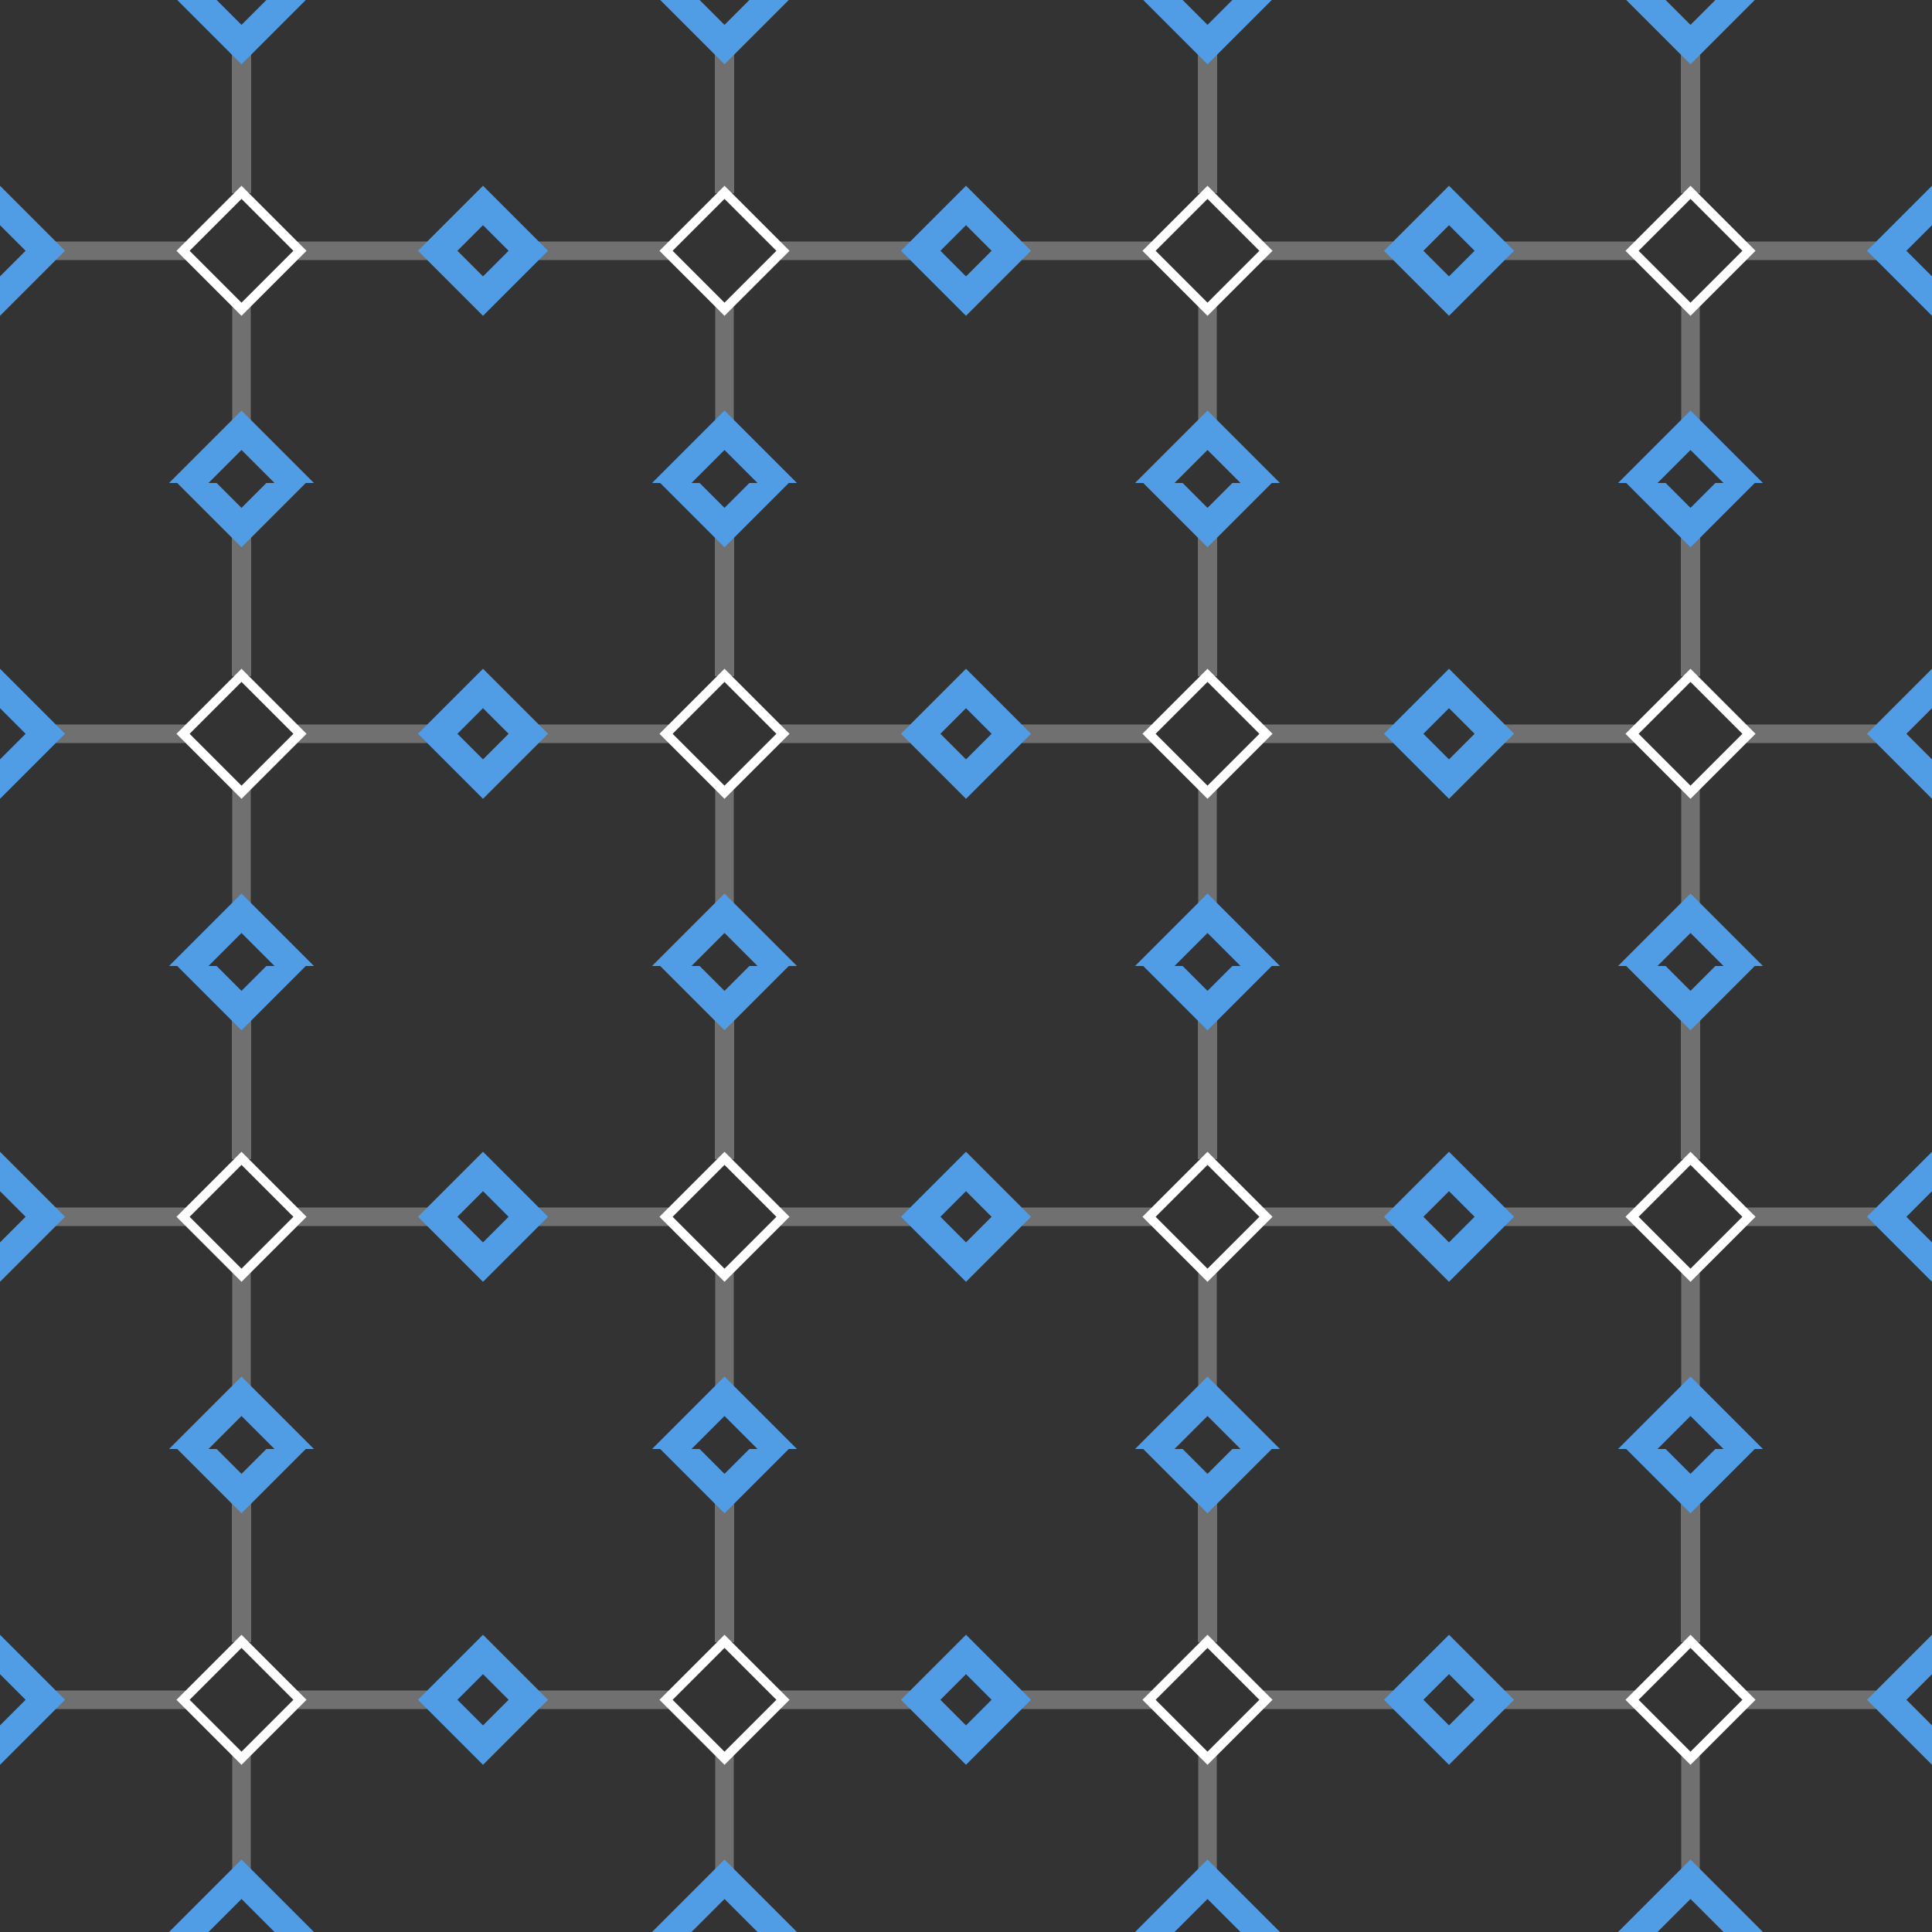 <svg width="200" height="200" viewBox="0 0 200 200" fill="none" xmlns="http://www.w3.org/2000/svg">
<rect x="0" y="0" width="200" height="200" fill="#333333" stroke="none"/>
<g clip-path="url(#clip0_4953_8685)">
<rect x="24" y="5" width="2" height="15" fill="white" fill-opacity="0.3"/>
<rect x="24.039" y="31.73" width="1.923" height="13.461" fill="white" fill-opacity="0.3"/>
<rect x="44.231" y="25" width="1.923" height="13.461" transform="rotate(90 44.231 25)" fill="white" fill-opacity="0.3"/>
<rect x="19.231" y="25" width="1.923" height="13.461" transform="rotate(90 19.231 25)" fill="white" fill-opacity="0.3"/>
<rect x="25" y="19.91" width="8.558" height="8.558" transform="rotate(45 25 19.91)" stroke="white" stroke-width="0.962"/>
<rect x="25" y="44.54" width="12.073" height="12.073" transform="rotate(45 25 44.54)" stroke="#509DE5" stroke-width="2.885"/>
<rect x="-3.846" y="17.424" width="12.073" height="12.073" transform="rotate(45 -3.846 17.424)" stroke="#509DE5" stroke-width="2.885"/>
<rect x="53.846" y="17.424" width="12.073" height="12.073" transform="rotate(45 53.846 17.424)" stroke="#509DE5" stroke-width="2.885"/>
<rect x="25" y="-12.46" width="12.073" height="12.073" transform="rotate(45 25 -12.46)" stroke="#509DE5" stroke-width="2.885"/>
</g>
<g clip-path="url(#clip1_4953_8685)">
<rect x="74" y="5" width="2" height="15" fill="white" fill-opacity="0.3"/>
<rect x="74.039" y="31.73" width="1.923" height="13.461" fill="white" fill-opacity="0.3"/>
<rect x="94.231" y="25" width="1.923" height="13.461" transform="rotate(90 94.231 25)" fill="white" fill-opacity="0.3"/>
<rect x="69.231" y="25" width="1.923" height="13.461" transform="rotate(90 69.231 25)" fill="white" fill-opacity="0.3"/>
<rect x="75" y="19.91" width="8.558" height="8.558" transform="rotate(45 75 19.91)" stroke="white" stroke-width="0.962"/>
<rect x="75" y="44.54" width="12.073" height="12.073" transform="rotate(45 75 44.54)" stroke="#509DE5" stroke-width="2.885"/>
<rect x="46.154" y="17.424" width="12.073" height="12.073" transform="rotate(45 46.154 17.424)" stroke="#509DE5" stroke-width="2.885"/>
<rect x="103.846" y="17.424" width="12.073" height="12.073" transform="rotate(45 103.846 17.424)" stroke="#509DE5" stroke-width="2.885"/>
<rect x="75" y="-12.46" width="12.073" height="12.073" transform="rotate(45 75 -12.46)" stroke="#509DE5" stroke-width="2.885"/>
</g>
<g clip-path="url(#clip2_4953_8685)">
<rect x="124" y="5" width="2" height="15" fill="white" fill-opacity="0.3"/>
<rect x="124.039" y="31.73" width="1.923" height="13.461" fill="white" fill-opacity="0.3"/>
<rect x="144.231" y="25" width="1.923" height="13.461" transform="rotate(90 144.231 25)" fill="white" fill-opacity="0.3"/>
<rect x="119.231" y="25" width="1.923" height="13.461" transform="rotate(90 119.231 25)" fill="white" fill-opacity="0.3"/>
<rect x="125" y="19.91" width="8.558" height="8.558" transform="rotate(45 125 19.91)" stroke="white" stroke-width="0.962"/>
<rect x="125" y="44.54" width="12.073" height="12.073" transform="rotate(45 125 44.54)" stroke="#509DE5" stroke-width="2.885"/>
<rect x="96.154" y="17.424" width="12.073" height="12.073" transform="rotate(45 96.154 17.424)" stroke="#509DE5" stroke-width="2.885"/>
<rect x="153.846" y="17.424" width="12.073" height="12.073" transform="rotate(45 153.846 17.424)" stroke="#509DE5" stroke-width="2.885"/>
<rect x="125" y="-12.46" width="12.073" height="12.073" transform="rotate(45 125 -12.46)" stroke="#509DE5" stroke-width="2.885"/>
</g>
<g clip-path="url(#clip3_4953_8685)">
<rect x="174" y="5" width="2" height="15" fill="white" fill-opacity="0.3"/>
<rect x="174.039" y="31.73" width="1.923" height="13.461" fill="white" fill-opacity="0.3"/>
<rect x="194.231" y="25" width="1.923" height="13.461" transform="rotate(90 194.231 25)" fill="white" fill-opacity="0.3"/>
<rect x="169.231" y="25" width="1.923" height="13.461" transform="rotate(90 169.231 25)" fill="white" fill-opacity="0.3"/>
<rect x="175" y="19.91" width="8.558" height="8.558" transform="rotate(45 175 19.91)" stroke="white" stroke-width="0.962"/>
<rect x="175" y="44.54" width="12.073" height="12.073" transform="rotate(45 175 44.54)" stroke="#509DE5" stroke-width="2.885"/>
<rect x="146.154" y="17.424" width="12.073" height="12.073" transform="rotate(45 146.154 17.424)" stroke="#509DE5" stroke-width="2.885"/>
<rect x="203.846" y="17.424" width="12.073" height="12.073" transform="rotate(45 203.846 17.424)" stroke="#509DE5" stroke-width="2.885"/>
<rect x="175" y="-12.46" width="12.073" height="12.073" transform="rotate(45 175 -12.46)" stroke="#509DE5" stroke-width="2.885"/>
</g>
<g clip-path="url(#clip4_4953_8685)">
<rect x="24" y="55" width="2" height="15" fill="white" fill-opacity="0.3"/>
<rect x="24.039" y="81.731" width="1.923" height="13.461" fill="white" fill-opacity="0.3"/>
<rect x="44.231" y="75" width="1.923" height="13.461" transform="rotate(90 44.231 75)" fill="white" fill-opacity="0.3"/>
<rect x="19.231" y="75" width="1.923" height="13.461" transform="rotate(90 19.231 75)" fill="white" fill-opacity="0.3"/>
<rect x="25" y="69.91" width="8.558" height="8.558" transform="rotate(45 25 69.91)" stroke="white" stroke-width="0.962"/>
<rect x="25" y="94.54" width="12.073" height="12.073" transform="rotate(45 25 94.54)" stroke="#509DE5" stroke-width="2.885"/>
<rect x="-3.846" y="67.424" width="12.073" height="12.073" transform="rotate(45 -3.846 67.424)" stroke="#509DE5" stroke-width="2.885"/>
<rect x="53.846" y="67.424" width="12.073" height="12.073" transform="rotate(45 53.846 67.424)" stroke="#509DE5" stroke-width="2.885"/>
<rect x="25" y="37.54" width="12.073" height="12.073" transform="rotate(45 25 37.54)" stroke="#509DE5" stroke-width="2.885"/>
</g>
<g clip-path="url(#clip5_4953_8685)">
<rect x="74" y="55" width="2" height="15" fill="white" fill-opacity="0.3"/>
<rect x="74.039" y="81.731" width="1.923" height="13.461" fill="white" fill-opacity="0.3"/>
<rect x="94.231" y="75" width="1.923" height="13.461" transform="rotate(90 94.231 75)" fill="white" fill-opacity="0.3"/>
<rect x="69.231" y="75" width="1.923" height="13.461" transform="rotate(90 69.231 75)" fill="white" fill-opacity="0.3"/>
<rect x="75" y="69.91" width="8.558" height="8.558" transform="rotate(45 75 69.91)" stroke="white" stroke-width="0.962"/>
<rect x="75" y="94.54" width="12.073" height="12.073" transform="rotate(45 75 94.54)" stroke="#509DE5" stroke-width="2.885"/>
<rect x="46.154" y="67.424" width="12.073" height="12.073" transform="rotate(45 46.154 67.424)" stroke="#509DE5" stroke-width="2.885"/>
<rect x="103.846" y="67.424" width="12.073" height="12.073" transform="rotate(45 103.846 67.424)" stroke="#509DE5" stroke-width="2.885"/>
<rect x="75" y="37.54" width="12.073" height="12.073" transform="rotate(45 75 37.54)" stroke="#509DE5" stroke-width="2.885"/>
</g>
<g clip-path="url(#clip6_4953_8685)">
<rect x="124" y="55" width="2" height="15" fill="white" fill-opacity="0.3"/>
<rect x="124.039" y="81.731" width="1.923" height="13.461" fill="white" fill-opacity="0.3"/>
<rect x="144.231" y="75" width="1.923" height="13.461" transform="rotate(90 144.231 75)" fill="white" fill-opacity="0.3"/>
<rect x="119.231" y="75" width="1.923" height="13.461" transform="rotate(90 119.231 75)" fill="white" fill-opacity="0.3"/>
<rect x="125" y="69.91" width="8.558" height="8.558" transform="rotate(45 125 69.91)" stroke="white" stroke-width="0.962"/>
<rect x="125" y="94.54" width="12.073" height="12.073" transform="rotate(45 125 94.54)" stroke="#509DE5" stroke-width="2.885"/>
<rect x="96.154" y="67.424" width="12.073" height="12.073" transform="rotate(45 96.154 67.424)" stroke="#509DE5" stroke-width="2.885"/>
<rect x="153.846" y="67.424" width="12.073" height="12.073" transform="rotate(45 153.846 67.424)" stroke="#509DE5" stroke-width="2.885"/>
<rect x="125" y="37.54" width="12.073" height="12.073" transform="rotate(45 125 37.54)" stroke="#509DE5" stroke-width="2.885"/>
</g>
<g clip-path="url(#clip7_4953_8685)">
<rect x="174" y="55" width="2" height="15" fill="white" fill-opacity="0.3"/>
<rect x="174.039" y="81.731" width="1.923" height="13.461" fill="white" fill-opacity="0.3"/>
<rect x="194.231" y="75" width="1.923" height="13.461" transform="rotate(90 194.231 75)" fill="white" fill-opacity="0.3"/>
<rect x="169.231" y="75" width="1.923" height="13.461" transform="rotate(90 169.231 75)" fill="white" fill-opacity="0.3"/>
<rect x="175" y="69.91" width="8.558" height="8.558" transform="rotate(45 175 69.91)" stroke="white" stroke-width="0.962"/>
<rect x="175" y="94.54" width="12.073" height="12.073" transform="rotate(45 175 94.54)" stroke="#509DE5" stroke-width="2.885"/>
<rect x="146.154" y="67.424" width="12.073" height="12.073" transform="rotate(45 146.154 67.424)" stroke="#509DE5" stroke-width="2.885"/>
<rect x="203.846" y="67.424" width="12.073" height="12.073" transform="rotate(45 203.846 67.424)" stroke="#509DE5" stroke-width="2.885"/>
<rect x="175" y="37.54" width="12.073" height="12.073" transform="rotate(45 175 37.54)" stroke="#509DE5" stroke-width="2.885"/>
</g>
<g clip-path="url(#clip8_4953_8685)">
<rect x="24" y="105" width="2" height="15" fill="white" fill-opacity="0.3"/>
<rect x="24.039" y="131.73" width="1.923" height="13.461" fill="white" fill-opacity="0.3"/>
<rect x="44.231" y="125" width="1.923" height="13.461" transform="rotate(90 44.231 125)" fill="white" fill-opacity="0.3"/>
<rect x="19.231" y="125" width="1.923" height="13.461" transform="rotate(90 19.231 125)" fill="white" fill-opacity="0.3"/>
<rect x="25" y="119.91" width="8.558" height="8.558" transform="rotate(45 25 119.91)" stroke="white" stroke-width="0.962"/>
<rect x="25" y="144.54" width="12.073" height="12.073" transform="rotate(45 25 144.54)" stroke="#509DE5" stroke-width="2.885"/>
<rect x="-3.846" y="117.424" width="12.073" height="12.073" transform="rotate(45 -3.846 117.424)" stroke="#509DE5" stroke-width="2.885"/>
<rect x="53.846" y="117.424" width="12.073" height="12.073" transform="rotate(45 53.846 117.424)" stroke="#509DE5" stroke-width="2.885"/>
<rect x="25" y="87.54" width="12.073" height="12.073" transform="rotate(45 25 87.54)" stroke="#509DE5" stroke-width="2.885"/>
</g>
<g clip-path="url(#clip9_4953_8685)">
<rect x="74" y="105" width="2" height="15" fill="white" fill-opacity="0.3"/>
<rect x="74.039" y="131.73" width="1.923" height="13.461" fill="white" fill-opacity="0.3"/>
<rect x="94.231" y="125" width="1.923" height="13.461" transform="rotate(90 94.231 125)" fill="white" fill-opacity="0.3"/>
<rect x="69.231" y="125" width="1.923" height="13.461" transform="rotate(90 69.231 125)" fill="white" fill-opacity="0.3"/>
<rect x="75" y="119.91" width="8.558" height="8.558" transform="rotate(45 75 119.91)" stroke="white" stroke-width="0.962"/>
<rect x="75" y="144.54" width="12.073" height="12.073" transform="rotate(45 75 144.54)" stroke="#509DE5" stroke-width="2.885"/>
<rect x="46.154" y="117.424" width="12.073" height="12.073" transform="rotate(45 46.154 117.424)" stroke="#509DE5" stroke-width="2.885"/>
<rect x="103.846" y="117.424" width="12.073" height="12.073" transform="rotate(45 103.846 117.424)" stroke="#509DE5" stroke-width="2.885"/>
<rect x="75" y="87.54" width="12.073" height="12.073" transform="rotate(45 75 87.54)" stroke="#509DE5" stroke-width="2.885"/>
</g>
<g clip-path="url(#clip10_4953_8685)">
<rect x="124" y="105" width="2" height="15" fill="white" fill-opacity="0.3"/>
<rect x="124.039" y="131.73" width="1.923" height="13.461" fill="white" fill-opacity="0.3"/>
<rect x="144.231" y="125" width="1.923" height="13.461" transform="rotate(90 144.231 125)" fill="white" fill-opacity="0.3"/>
<rect x="119.231" y="125" width="1.923" height="13.461" transform="rotate(90 119.231 125)" fill="white" fill-opacity="0.3"/>
<rect x="125" y="119.91" width="8.558" height="8.558" transform="rotate(45 125 119.91)" stroke="white" stroke-width="0.962"/>
<rect x="125" y="144.54" width="12.073" height="12.073" transform="rotate(45 125 144.54)" stroke="#509DE5" stroke-width="2.885"/>
<rect x="96.154" y="117.424" width="12.073" height="12.073" transform="rotate(45 96.154 117.424)" stroke="#509DE5" stroke-width="2.885"/>
<rect x="153.846" y="117.424" width="12.073" height="12.073" transform="rotate(45 153.846 117.424)" stroke="#509DE5" stroke-width="2.885"/>
<rect x="125" y="87.54" width="12.073" height="12.073" transform="rotate(45 125 87.54)" stroke="#509DE5" stroke-width="2.885"/>
</g>
<g clip-path="url(#clip11_4953_8685)">
<rect x="174" y="105" width="2" height="15" fill="white" fill-opacity="0.3"/>
<rect x="174.039" y="131.73" width="1.923" height="13.461" fill="white" fill-opacity="0.3"/>
<rect x="194.231" y="125" width="1.923" height="13.461" transform="rotate(90 194.231 125)" fill="white" fill-opacity="0.3"/>
<rect x="169.231" y="125" width="1.923" height="13.461" transform="rotate(90 169.231 125)" fill="white" fill-opacity="0.3"/>
<rect x="175" y="119.91" width="8.558" height="8.558" transform="rotate(45 175 119.91)" stroke="white" stroke-width="0.962"/>
<rect x="175" y="144.54" width="12.073" height="12.073" transform="rotate(45 175 144.54)" stroke="#509DE5" stroke-width="2.885"/>
<rect x="146.154" y="117.424" width="12.073" height="12.073" transform="rotate(45 146.154 117.424)" stroke="#509DE5" stroke-width="2.885"/>
<rect x="203.846" y="117.424" width="12.073" height="12.073" transform="rotate(45 203.846 117.424)" stroke="#509DE5" stroke-width="2.885"/>
<rect x="175" y="87.54" width="12.073" height="12.073" transform="rotate(45 175 87.54)" stroke="#509DE5" stroke-width="2.885"/>
</g>
<g clip-path="url(#clip12_4953_8685)">
<rect x="24" y="155" width="2" height="15" fill="white" fill-opacity="0.3"/>
<rect x="24.039" y="181.73" width="1.923" height="13.461" fill="white" fill-opacity="0.3"/>
<rect x="44.231" y="175" width="1.923" height="13.461" transform="rotate(90 44.231 175)" fill="white" fill-opacity="0.3"/>
<rect x="19.231" y="175" width="1.923" height="13.461" transform="rotate(90 19.231 175)" fill="white" fill-opacity="0.3"/>
<rect x="25" y="169.91" width="8.558" height="8.558" transform="rotate(45 25 169.91)" stroke="white" stroke-width="0.962"/>
<rect x="25" y="194.54" width="12.073" height="12.073" transform="rotate(45 25 194.54)" stroke="#509DE5" stroke-width="2.885"/>
<rect x="-3.846" y="167.424" width="12.073" height="12.073" transform="rotate(45 -3.846 167.424)" stroke="#509DE5" stroke-width="2.885"/>
<rect x="53.846" y="167.424" width="12.073" height="12.073" transform="rotate(45 53.846 167.424)" stroke="#509DE5" stroke-width="2.885"/>
<rect x="25" y="137.54" width="12.073" height="12.073" transform="rotate(45 25 137.54)" stroke="#509DE5" stroke-width="2.885"/>
</g>
<g clip-path="url(#clip13_4953_8685)">
<rect x="74" y="155" width="2" height="15" fill="white" fill-opacity="0.3"/>
<rect x="74.039" y="181.73" width="1.923" height="13.461" fill="white" fill-opacity="0.3"/>
<rect x="94.231" y="175" width="1.923" height="13.461" transform="rotate(90 94.231 175)" fill="white" fill-opacity="0.3"/>
<rect x="69.231" y="175" width="1.923" height="13.461" transform="rotate(90 69.231 175)" fill="white" fill-opacity="0.3"/>
<rect x="75" y="169.91" width="8.558" height="8.558" transform="rotate(45 75 169.91)" stroke="white" stroke-width="0.962"/>
<rect x="75" y="194.54" width="12.073" height="12.073" transform="rotate(45 75 194.54)" stroke="#509DE5" stroke-width="2.885"/>
<rect x="46.154" y="167.424" width="12.073" height="12.073" transform="rotate(45 46.154 167.424)" stroke="#509DE5" stroke-width="2.885"/>
<rect x="103.846" y="167.424" width="12.073" height="12.073" transform="rotate(45 103.846 167.424)" stroke="#509DE5" stroke-width="2.885"/>
<rect x="75" y="137.54" width="12.073" height="12.073" transform="rotate(45 75 137.54)" stroke="#509DE5" stroke-width="2.885"/>
</g>
<g clip-path="url(#clip14_4953_8685)">
<rect x="124" y="155" width="2" height="15" fill="white" fill-opacity="0.3"/>
<rect x="124.039" y="181.73" width="1.923" height="13.461" fill="white" fill-opacity="0.3"/>
<rect x="144.231" y="175" width="1.923" height="13.461" transform="rotate(90 144.231 175)" fill="white" fill-opacity="0.3"/>
<rect x="119.231" y="175" width="1.923" height="13.461" transform="rotate(90 119.231 175)" fill="white" fill-opacity="0.3"/>
<rect x="125" y="169.91" width="8.558" height="8.558" transform="rotate(45 125 169.91)" stroke="white" stroke-width="0.962"/>
<rect x="125" y="194.54" width="12.073" height="12.073" transform="rotate(45 125 194.54)" stroke="#509DE5" stroke-width="2.885"/>
<rect x="96.154" y="167.424" width="12.073" height="12.073" transform="rotate(45 96.154 167.424)" stroke="#509DE5" stroke-width="2.885"/>
<rect x="153.846" y="167.424" width="12.073" height="12.073" transform="rotate(45 153.846 167.424)" stroke="#509DE5" stroke-width="2.885"/>
<rect x="125" y="137.54" width="12.073" height="12.073" transform="rotate(45 125 137.54)" stroke="#509DE5" stroke-width="2.885"/>
</g>
<g clip-path="url(#clip15_4953_8685)">
<rect x="174" y="155" width="2" height="15" fill="white" fill-opacity="0.3"/>
<rect x="174.039" y="181.73" width="1.923" height="13.461" fill="white" fill-opacity="0.3"/>
<rect x="194.231" y="175" width="1.923" height="13.461" transform="rotate(90 194.231 175)" fill="white" fill-opacity="0.3"/>
<rect x="169.231" y="175" width="1.923" height="13.461" transform="rotate(90 169.231 175)" fill="white" fill-opacity="0.3"/>
<rect x="175" y="169.91" width="8.558" height="8.558" transform="rotate(45 175 169.91)" stroke="white" stroke-width="0.962"/>
<rect x="175" y="194.54" width="12.073" height="12.073" transform="rotate(45 175 194.54)" stroke="#509DE5" stroke-width="2.885"/>
<rect x="146.154" y="167.424" width="12.073" height="12.073" transform="rotate(45 146.154 167.424)" stroke="#509DE5" stroke-width="2.885"/>
<rect x="203.846" y="167.424" width="12.073" height="12.073" transform="rotate(45 203.846 167.424)" stroke="#509DE5" stroke-width="2.885"/>
<rect x="175" y="137.54" width="12.073" height="12.073" transform="rotate(45 175 137.54)" stroke="#509DE5" stroke-width="2.885"/>
</g>
<defs>
<clipPath id="clip0_4953_8685">
<rect width="50" height="50" fill="white"/>
</clipPath>
<clipPath id="clip1_4953_8685">
<rect width="50" height="50" fill="white" transform="translate(50)"/>
</clipPath>
<clipPath id="clip2_4953_8685">
<rect width="50" height="50" fill="white" transform="translate(100)"/>
</clipPath>
<clipPath id="clip3_4953_8685">
<rect width="50" height="50" fill="white" transform="translate(150)"/>
</clipPath>
<clipPath id="clip4_4953_8685">
<rect width="50" height="50" fill="white" transform="translate(0 50)"/>
</clipPath>
<clipPath id="clip5_4953_8685">
<rect width="50" height="50" fill="white" transform="translate(50 50)"/>
</clipPath>
<clipPath id="clip6_4953_8685">
<rect width="50" height="50" fill="white" transform="translate(100 50)"/>
</clipPath>
<clipPath id="clip7_4953_8685">
<rect width="50" height="50" fill="white" transform="translate(150 50)"/>
</clipPath>
<clipPath id="clip8_4953_8685">
<rect width="50" height="50" fill="white" transform="translate(0 100)"/>
</clipPath>
<clipPath id="clip9_4953_8685">
<rect width="50" height="50" fill="white" transform="translate(50 100)"/>
</clipPath>
<clipPath id="clip10_4953_8685">
<rect width="50" height="50" fill="white" transform="translate(100 100)"/>
</clipPath>
<clipPath id="clip11_4953_8685">
<rect width="50" height="50" fill="white" transform="translate(150 100)"/>
</clipPath>
<clipPath id="clip12_4953_8685">
<rect width="50" height="50" fill="white" transform="translate(0 150)"/>
</clipPath>
<clipPath id="clip13_4953_8685">
<rect width="50" height="50" fill="white" transform="translate(50 150)"/>
</clipPath>
<clipPath id="clip14_4953_8685">
<rect width="50" height="50" fill="white" transform="translate(100 150)"/>
</clipPath>
<clipPath id="clip15_4953_8685">
<rect width="50" height="50" fill="white" transform="translate(150 150)"/>
</clipPath>
</defs>
</svg>

